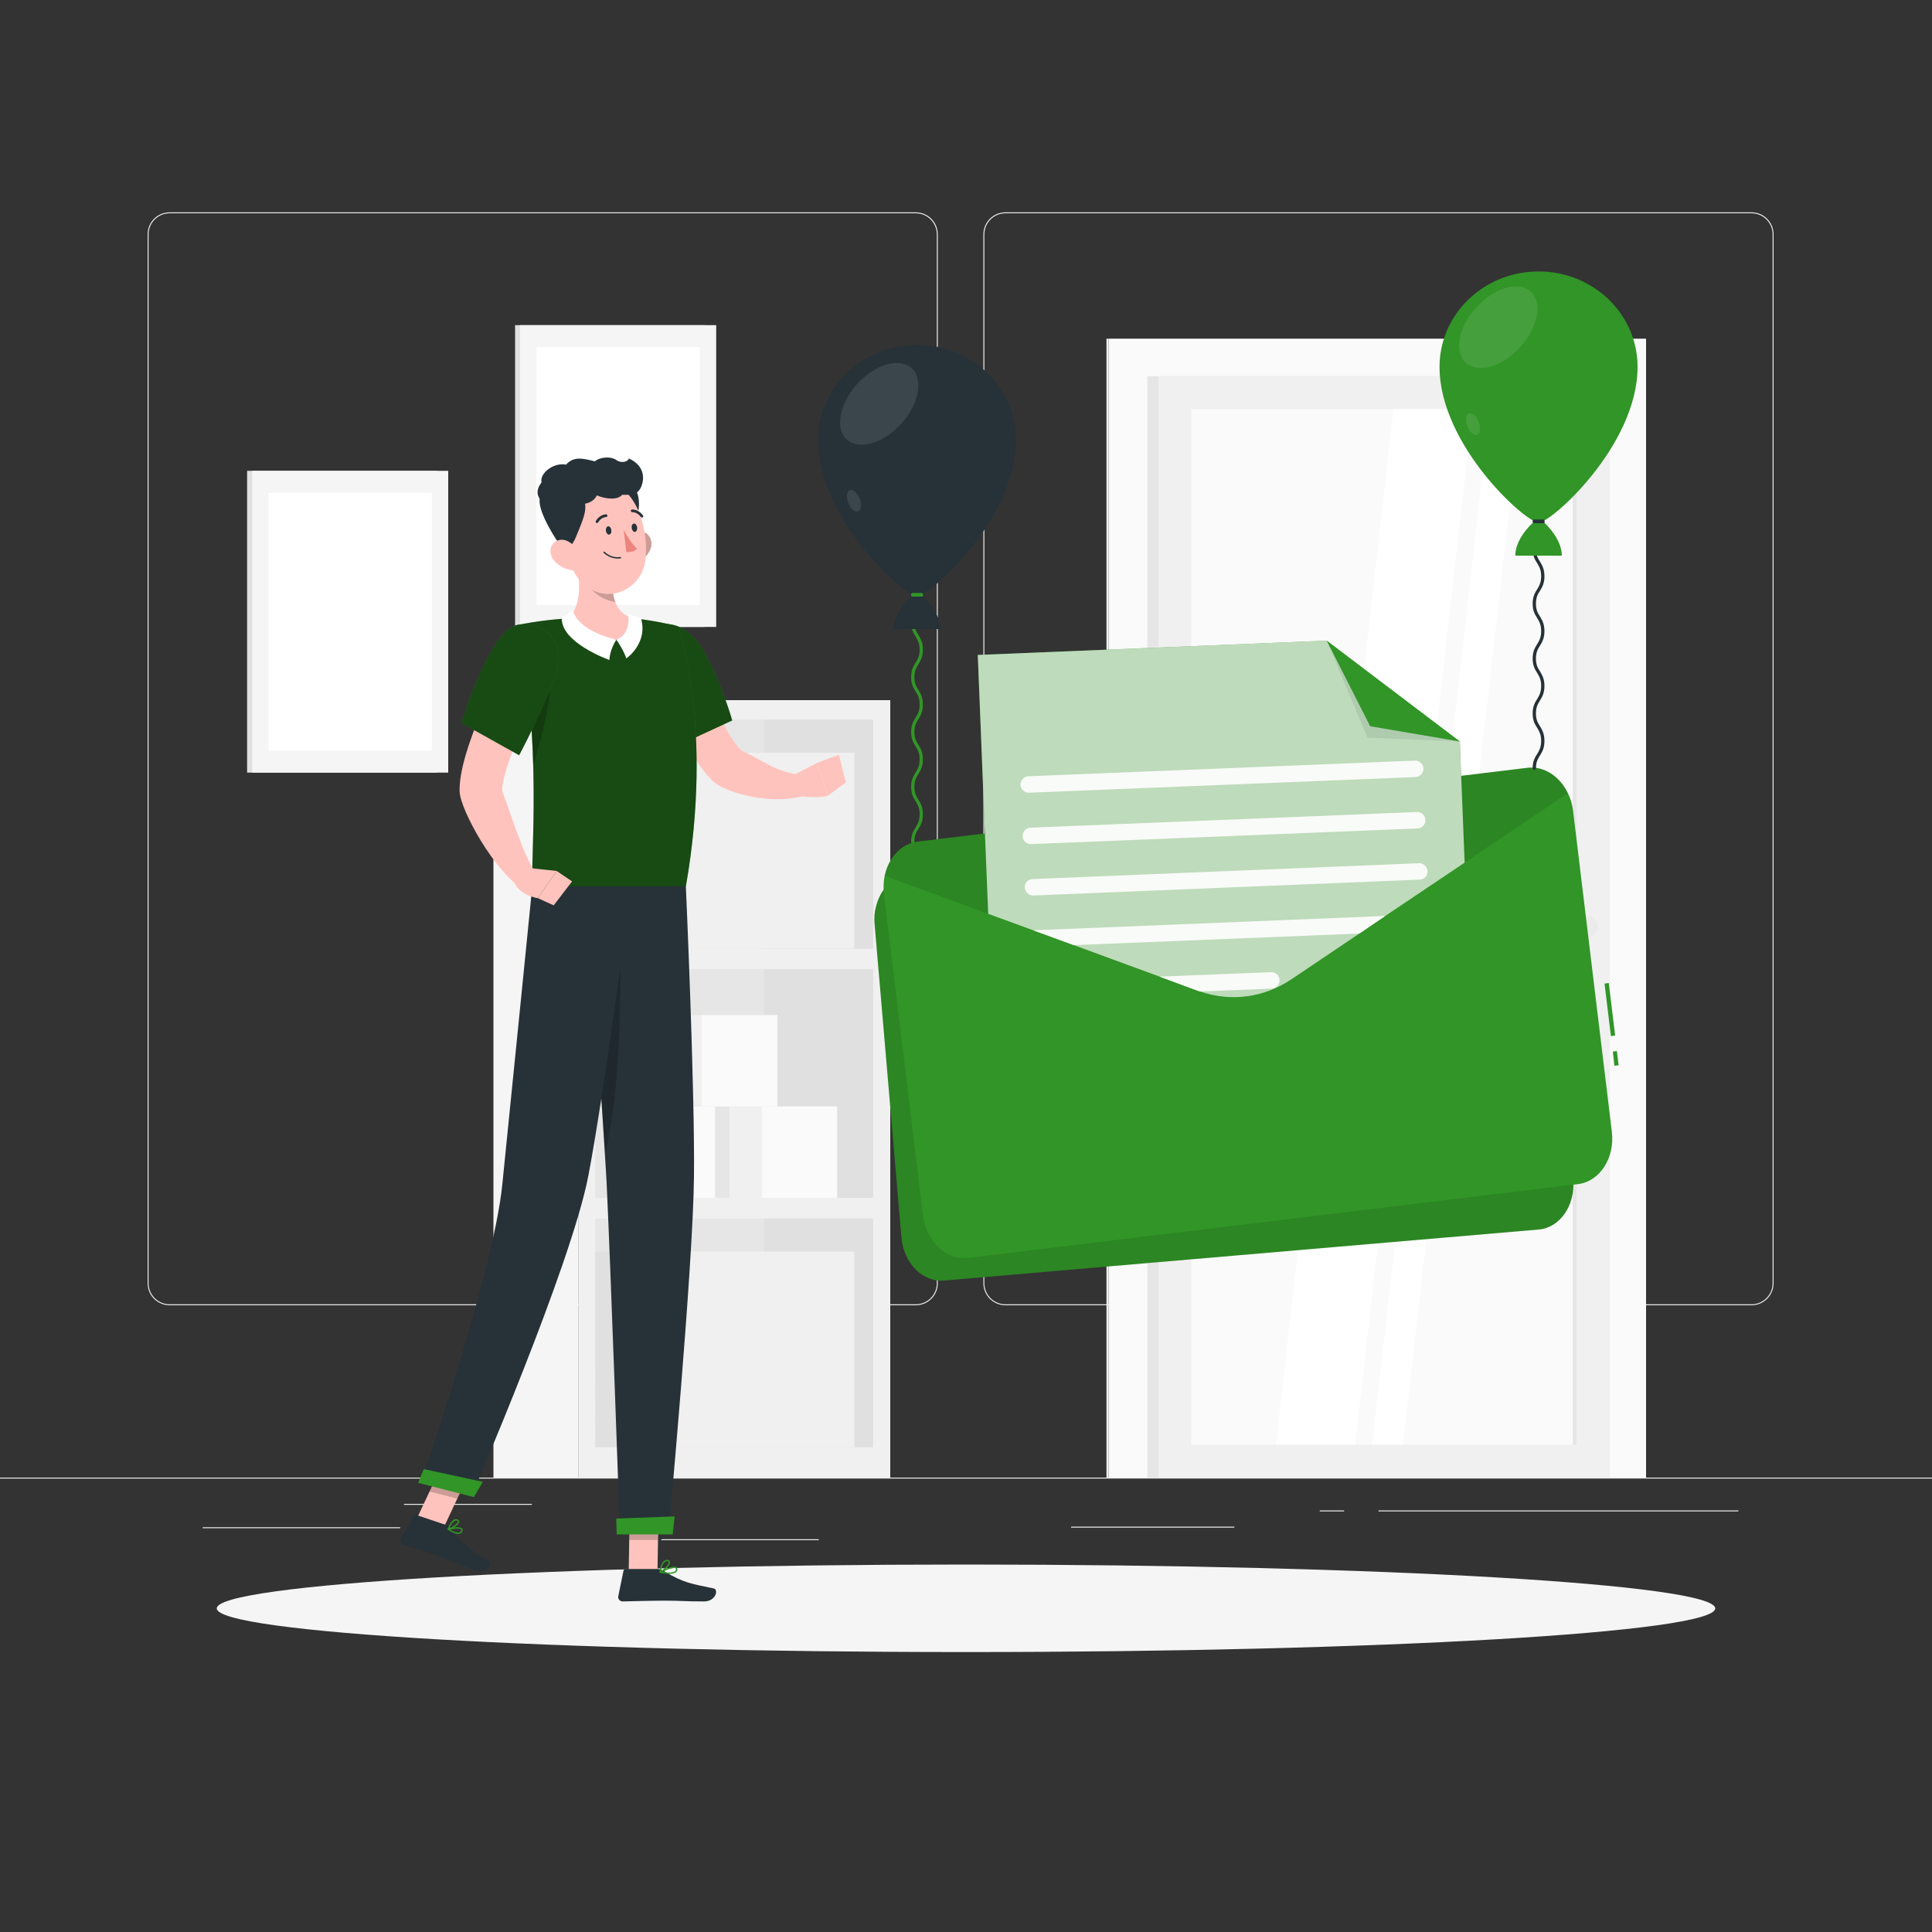 <svg xmlns="http://www.w3.org/2000/svg" version="1.2" viewBox="0 0 1000 1000" width="1000" height="1000">
	<rect x="0" y="0" width="1000" height="1000" fill="#333333" stroke="none"/>
	<title>2989094-ai</title>
	<style>
		.s0 { fill: #ebebeb } 
		.s1 { fill: #f0f0f0 } 
		.s2 { fill: #e6e6e6 } 
		.s3 { fill: #e0e0e0 } 
		.s4 { fill: #fafafa } 
		.s5 { fill: #f5f5f5 } 
		.s6 { fill: #ffffff } 
		.s7 { fill: #263238 } 
		.s8 { fill: #ffc3bd } 
		.s9 { fill: #319527 } 
		.s10 { opacity: .5;fill: #000000 } 
		.s11 { opacity: .2;fill: #000000 } 
		.s12 { fill: #ed847e } 
		.s13 { opacity: .1;fill: #000000 } 
		.s14 { opacity: .7;fill: #fafafa } 
		.s15 { opacity: .1;fill: #263238 } 
		.s16 { opacity: .1;fill: #ffffff } 
	</style>
	<g id="Background Complete">
		<g id="&lt;Group&gt;">
			<path id="&lt;Path&gt;" class="s0" d="m1000 765.3h-1000v-0.5h1000z" fill="#000000"/>
			<path id="&lt;Path&gt;" class="s0" d="m209.1 778.9h66.2v-0.5h-66.2z" fill="#000000"/>
			<path id="&lt;Path&gt;" class="s0" d="m423.8 796.7h-81.5v0.5h81.5z" fill="#000000"/>
			<path id="&lt;Path&gt;" class="s0" d="m104.9 791h102.2v-0.5h-102.2z" fill="#000000"/>
			<path id="&lt;Path&gt;" class="s0" d="m899.8 781.8h-186.3v0.5h186.3z" fill="#000000"/>
			<path id="&lt;Path&gt;" class="s0" d="m695.7 781.8h-12.6v0.5h12.6z" fill="#000000"/>
			<path id="&lt;Path&gt;" class="s0" d="m638.9 790.2h-84.5v0.5h84.5z" fill="#000000"/>
			<path id="&lt;Compound Path&gt;" fill-rule="evenodd" class="s0" d="m474 675.6h-386.2c-6.3 0-11.4-5.1-11.4-11.4v-542.9c0-6.3 5.1-11.4 11.4-11.4h386.2c6.3 0 11.4 5.1 11.4 11.4v542.9c0 6.3-5.1 11.4-11.4 11.4zm-386.2-565.2c-6 0-10.9 4.9-10.9 10.9v542.9c0 6 4.9 10.9 10.9 10.9h386.2c6 0 10.9-4.9 10.9-10.9v-542.9c0-6-4.9-10.9-10.9-10.9z" fill="#000000"/>
			<path id="&lt;Compound Path&gt;" fill-rule="evenodd" class="s0" d="m906.6 675.6h-386.2c-6.3 0-11.4-5.1-11.4-11.4v-542.9c0-6.3 5.1-11.4 11.4-11.4h386.2c6.3 0 11.4 5.1 11.4 11.4v542.9c0 6.3-5.1 11.4-11.4 11.4zm-386.2-565.2c-6 0-10.9 4.9-10.9 10.9v542.9c0 6 4.9 10.9 10.9 10.9h386.2c6 0 10.9-4.9 10.9-10.9v-542.9c0-6-4.9-10.9-10.9-10.9z" fill="#000000"/>
		</g>
		<g id="&lt;Group&gt;">
			<g id="&lt;Group&gt;">
				<g id="&lt;Group&gt;">
					<path id="&lt;Path&gt;" class="s1" d="m299.3 764.8v-402.4h161.5v402.4z" fill="#000000"/>
					<path id="&lt;Path&gt;" class="s2" d="m308.1 491v-118.5h143.8v118.5z" fill="#000000"/>
					<path id="&lt;Path&gt;" class="s2" d="m308.1 620v-118.4h143.8v118.4z" fill="#000000"/>
					<path id="&lt;Path&gt;" class="s2" d="m308.1 749.1v-118.4h143.8v118.4z" fill="#000000"/>
					<path id="&lt;Path&gt;" class="s3" d="m395.4 491v-118.5h56.5v118.5z" fill="#000000"/>
					<path id="&lt;Path&gt;" class="s3" d="m395.4 620v-118.4h56.5v118.4z" fill="#000000"/>
					<g id="&lt;Group&gt;">
						<g id="&lt;Group&gt;">
							<path id="&lt;Path&gt;" class="s4" d="m370.1 572.7h-39.2v47.3h39.2z" fill="#000000"/>
							<path id="&lt;Path&gt;" class="s1" d="m314.3 572.7h16.6v47.3h-16.6z" fill="#000000"/>
						</g>
						<g id="&lt;Group&gt;">
							<path id="&lt;Path&gt;" class="s4" d="m433.3 572.7h-39.1v47.3h39.1z" fill="#000000"/>
							<path id="&lt;Path&gt;" class="s1" d="m377.6 572.7h16.6v47.3h-16.6z" fill="#000000"/>
						</g>
						<g id="&lt;Group&gt;">
							<path id="&lt;Path&gt;" class="s4" d="m402.4 525.4h-39.2v47.3h39.2z" fill="#000000"/>
							<path id="&lt;Path&gt;" class="s1" d="m346.7 525.4h16.5v47.3h-16.5z" fill="#000000"/>
						</g>
					</g>
					<path id="&lt;Path&gt;" class="s3" d="m395.4 749.1v-118.4h56.5v118.4z" fill="#000000"/>
					<path id="&lt;Path&gt;" class="s5" d="m255.4 764.8v-402.4h43.9v402.4z" fill="#000000"/>
				</g>
				<path id="&lt;Path&gt;" class="s1" d="m325.4 647.8h116.8v101.3h-116.8z" fill="#000000"/>
				<path id="&lt;Path&gt;" class="s3" d="m325.4 647.8h-17.3l0.1 101.3h17.2z" fill="#000000"/>
				<path id="&lt;Path&gt;" class="s1" d="m325.4 389.6h116.8v101.4h-116.8z" fill="#000000"/>
				<path id="&lt;Path&gt;" class="s3" d="m325.4 389.6h-17.3l0.1 101.4h17.2z" fill="#000000"/>
			</g>
			<g id="&lt;Group&gt;">
				<path id="&lt;Path&gt;" class="s4" d="m573.8 764.8v-589.5h278.2v589.5z" fill="#000000"/>
				<path id="&lt;Path&gt;" class="s1" d="m573.8 764.8v-589.5h-1.1v589.5z" fill="#000000"/>
				<path id="&lt;Path&gt;" class="s2" d="m821 764.8h-227.1v-570.1h227.1z" fill="#000000"/>
				<path id="&lt;Path&gt;" class="s1" d="m833.2 764.8h-233.6v-570.1h233.6z" fill="#000000"/>
				<path id="&lt;Path&gt;" class="s3" d="m816.1 484.5v7.2l7.2-7.2z" fill="#000000"/>
				<path id="&lt;Path&gt;" class="s4" d="m616.6 747.8v-536.1h199.5v536.1z" fill="#000000"/>
				<path id="&lt;Path&gt;" class="s5" d="m779 481.6c-3 0-5.5 2.4-5.5 5.5 0 3 2.5 5.5 5.5 5.5h35v-11z" fill="#000000"/>
				<path id="&lt;Path&gt;" class="s6" d="m660.4 747.8l60.9-536.1h41l-60.9 536.1z" fill="#000000"/>
				<path id="&lt;Path&gt;" class="s6" d="m710.2 747.8l60.9-536.1h16l-60.9 536.1z" fill="#000000"/>
				<path id="&lt;Path&gt;" class="s2" d="m814 747.8v-536.1h2.1v536.1z" fill="#000000"/>
				<path id="&lt;Path&gt;" class="s0" d="m821.4 485.3h-34.9c-3.1 0-5.5-2.5-5.5-5.6 0-3 2.4-5.5 5.5-5.5h34.9c3.1 0 5.5 2.5 5.5 5.5 0 3.1-2.4 5.6-5.5 5.6z" fill="#000000"/>
			</g>
			<g id="&lt;Group&gt;">
				<g id="&lt;Group&gt;">
					<g id="&lt;Group&gt;">
						<path id="&lt;Path&gt;" class="s3" d="m226.1 243.7h-98.2v156.2h98.2z" fill="#000000"/>
						<path id="&lt;Path&gt;" class="s5" d="m232 243.7h-101.5v156.2h101.5z" fill="#000000"/>
						<path id="&lt;Path&gt;" class="s6" d="m139 255.1v133.4h84.5v-133.4z" fill="#000000"/>
					</g>
				</g>
				<g id="&lt;Group&gt;">
					<g id="&lt;Group&gt;">
						<path id="&lt;Path&gt;" class="s3" d="m364.7 168.3h-98.1v156.2h98.1z" fill="#000000"/>
						<path id="&lt;Path&gt;" class="s5" d="m370.7 168.3h-101.5v156.2h101.5z" fill="#000000"/>
						<path id="&lt;Path&gt;" class="s6" d="m277.7 179.7v133.4h84.5v-133.4z" fill="#000000"/>
					</g>
				</g>
			</g>
		</g>
	</g>
	<g id="Shadow">
		<path id="&lt;Path&gt; 120 " class="s5" d="m887.8 832.5c0 12.5-173.6 22.6-387.8 22.6-214.2 0-387.8-10.1-387.8-22.6 0-12.5 173.6-22.7 387.8-22.7 214.2 0 387.8 10.2 387.8 22.7z" fill="#000000"/>
	</g>
	<g id="Character">
		<g id="&lt;Group&gt;">
			<path id="&lt;Path&gt;" class="s7" d="m327.3 250.5c4.3 5.7 4.8 12.7 0.2 23.9-2 4.6-4.6 9.1-10.4 1.4-5.9-7.8-10.8-22-2.1-23.3 8.7-1.3 12.3-2 12.3-2z" fill="#000000"/>
			<path id="&lt;Path&gt;" class="s8" d="m325.4 813.8h14.9l0.6-34.4h-14.9z" fill="#000000"/>
			<path id="&lt;Path&gt;" class="s8" d="m215.1 787.4l14.4 3.6 14.9-31.7-14.4-3.6z" fill="#000000"/>
			<path id="&lt;Path&gt;" class="s7" d="m231.4 789.5l-15.8-5.3c-0.6-0.2-1.2 0-1.5 0.5l-6.7 11.7c-0.7 1.2-0.1 2.8 1.2 3.2 5.6 1.8 8.4 2.4 15.3 4.7 4.3 1.5 16.5 6.6 22.4 8.6 5.8 2 8.5-3.6 6.3-5-10.1-6-16.7-12.4-19.2-16.7-0.4-0.8-1.2-1.4-2-1.7z" fill="#000000"/>
			<path id="&lt;Path&gt;" class="s7" d="m340.1 812.1h-16.2c-0.6 0-1.1 0.4-1.2 1l-2.7 13.2c-0.2 1.3 0.8 2.6 2.3 2.6 5.8-0.1 14.3-0.4 21.6-0.4 8.6 0 10.4 0.4 20.5 0.4 6.1 0 7.6-6.1 5.1-6.7-11.7-2.5-15.6-2.8-25.8-9-1.1-0.7-2.3-1.1-3.6-1.1z" fill="#000000"/>
			<path id="&lt;Path&gt;" class="s8" d="m336.3 343.8l20.2-6.5c0 0 21 48.5 28 51.6 9.6 4.1 17 10.8 29.3 12 1.7 1.9 4.4 8 4.1 10.3-16.4 6.2-41.8-0.4-48.8-6.8-15.9-14.8-32.8-60.6-32.8-60.6z" fill="#000000"/>
			<path id="&lt;Path&gt;" class="s9" d="m331.5 332.7c-5.7 13 17.2 54.2 17.2 54.2l30.3-14c0 0-5.7-20.2-15-36.3-9.5-16.5-26.2-18.2-32.5-3.9z" fill="#000000"/>
			<path id="&lt;Path&gt;" class="s10" d="m331.5 332.7c-5.7 13 17.2 54.2 17.2 54.2l30.3-14c0 0-5.7-20.2-15-36.3-9.5-16.5-26.2-18.2-32.5-3.9z" fill="#000000"/>
			<path id="&lt;Path&gt;" class="s8" d="m411.3 400.9l11.5-6 5.8 16.9c0 0-3.8 1.6-14.4 0.3z" fill="#000000"/>
			<path id="&lt;Path&gt;" class="s8" d="m434.2 390.7l3.6 14.3-9.2 6.8-5.8-16.9z" fill="#000000"/>
			<g id="&lt;Group&gt;">
				<path id="&lt;Path&gt;" class="s11" d="m340.9 779.4l-0.3 17.7h-14.9l0.3-17.7z" fill="#000000"/>
				<path id="&lt;Path&gt;" class="s11" d="m230 755.7l14.4 3.6-7.7 16.4-14.4-3.7z" fill="#000000"/>
			</g>
			<path id="&lt;Path&gt;" class="s9" d="m350.9 324.2c0 0 18.7 51.1 4.1 134.6-24 0-67.9 0-79.5 0-0.9-12.2 5.4-77.9-7.8-135.3 0 0 13.5-2.8 26.5-3.4 10.1-0.5 24.8-0.8 33.8 0 11.8 1.1 22.9 4.1 22.9 4.1z" fill="#000000"/>
			<path id="&lt;Path&gt;" class="s10" d="m350.9 324.2c0 0 18.7 51.1 4.1 134.6-24 0-67.9 0-79.5 0-0.9-12.2 5.4-77.9-7.8-135.3 0 0 13.5-2.8 26.5-3.4 10.1-0.5 24.8-0.8 33.8 0 11.8 1.1 22.9 4.1 22.9 4.1z" fill="#000000"/>
			<path id="&lt;Path&gt;" class="s11" d="m285.3 337.7c1.5 9.4-0.9 32-9.3 58.2-0.5-20.1-2.3-43.5-7.1-66.7v-0.1c5.2-0.6 14.9-0.3 16.4 8.6z" fill="#000000"/>
			<path id="&lt;Path&gt;" class="s8" d="m297.8 288.5c2.4 10.9 3.8 24.3-3.6 31.6 0 0 4.6 11 24.8 11 18.5 0 9-11 9-11-12.2-2.9-11.9-17.9-10-26.3z" fill="#000000"/>
			<path id="&lt;Path&gt;" class="s6" d="m319 331.1c-3.5 5.5-3.6 10.5-3.6 10.5 0 0-25.5-9-24.6-22 0 0 3.5-2.2 5.7-3.9 0 0 1.1 10.2 22.5 15.4z" fill="#000000"/>
			<path id="&lt;Path&gt;" class="s6" d="m319 331.1c3.9 5.5 5.2 9.7 5.2 9.7 0 0 11.3-7.8 7.6-20.7 0 0-3.3-1.4-6.6-2.1 0 0 1.7 10.3-6.2 13.1z" fill="#000000"/>
			<path id="&lt;Path&gt;" class="s11" d="m318 293.8c-1.2 4.9-1.7 12.1 0.5 17.8-1.8-0.2-3.6-0.8-5.5-1.6-6.9-3.3-10.4-8.3-14.1-15.9q-0.4-2.8-1.1-5.6z" fill="#000000"/>
			<g id="&lt;Group&gt;">
				<path id="&lt;Path&gt;" class="s8" d="m336.5 284.6c-1.6 3.6-4.7 6-7.8 7.1-4.6 1.5-7.3-2.6-6.3-7.2 0.9-4.1 4.4-9.8 9.2-9.4 4.7 0.4 6.8 5.3 4.9 9.5z" fill="#000000"/>
				<path id="&lt;Path&gt;" class="s11" d="m336.5 284.6c-1.6 3.6-4.7 6-7.8 7.1-4.6 1.5-7.3-2.6-6.3-7.2 0.9-4.1 4.4-9.8 9.2-9.4 4.7 0.4 6.8 5.3 4.9 9.5z" fill="#000000"/>
			</g>
			<path id="&lt;Path&gt;" class="s8" d="m291.1 272.9c2.7 14.6 3.6 23.3 11.8 30.1 12.5 10.2 29.6 1.6 31.2-13.5 1.5-13.5-3.2-35.2-18.1-39.6-14.8-4.3-27.6 8.4-24.9 23z" fill="#000000"/>
			<path id="&lt;Path&gt;" class="s7" d="m301.2 256.2c3.4 6.3 1.6 10.4-3 21.5-1.9 4.7-5.2 9.6-10.4 1.4-5-7.7-12.5-22-6-23.5 8.6-2 19.4 0.6 19.4 0.6z" fill="#000000"/>
			<path id="&lt;Path&gt;" class="s7" d="m297 260.3c6.1 1.9 10.7-1 11.9-3.9 4.8 2.1 11.1 2.4 13.1-0.3 3.9 0 8.3 0.7 10.2-5 1.9-5.8-0.4-10.9-6.7-13.8-0.2 1.3-3.4 2.9-6.5 0.8-3-2.1-8.6-1.5-11.1 0.7-6.5-1.7-11.1-2.6-14.9 1.7-6.2-1.3-13.8 4.3-12.7 9.2-4.9 6.1-0.2 11 4.8 11.8 1 2.6 10.6 1.3 11.9-1.2z" fill="#000000"/>
			<path id="&lt;Path&gt;" class="s8" d="m286.5 289.8c2.5 3.2 6.2 4.9 9.4 5.3 4.9 0.6 6.4-4 4.4-8.2-1.9-3.9-6.7-8.7-11.2-7.3-4.5 1.3-5.4 6.6-2.6 10.2z" fill="#000000"/>
			<path id="&lt;Path&gt;" class="s7" d="m302.7 458.8c0 0 1.6 18.7 3.6 44 2.3 28.7 5.1 66 6.8 94.4q0 0.2 0 0.4c0.4 5.4 0.6 10.4 0.9 15 2.2 46.3 6.9 181.1 6.9 181.1h25.1c0 0 12.7-137.5 13.2-184.6 0.5-45.4-4.2-150.3-4.2-150.3z" fill="#000000"/>
			<path id="&lt;Path&gt;" class="s9" d="m319 786c-0.1 0 0.2 8.2 0.2 8.2h29l1-9.3z" fill="#000000"/>
			<path id="&lt;Path&gt;" class="s11" d="m306.3 502.8c2.3 28.7 5.1 66 6.8 94.4q0 0.2 0 0.4c6.2-26.9 8.7-60.4 7.8-115.5z" fill="#000000"/>
			<path id="&lt;Path&gt;" class="s7" d="m326.8 458.8c0 0-14.1 107.4-22.3 149.9-9 46.6-60.3 165.3-60.3 165.3l-26.4-6.7c0 0 37.6-108.2 42.2-154.3 5.1-50.1 15.5-154.2 15.5-154.2z" fill="#000000"/>
			<path id="&lt;Path&gt;" class="s9" d="m219.4 760.4c-0.1 0-3 7.1-3 7.1l28.9 7.4 4.6-7.9z" fill="#000000"/>
			<path id="&lt;Path&gt;" class="s7" d="m313.6 274.7c0.2 1.2 0.9 2.1 1.7 2 0.8-0.1 1.3-1.1 1.1-2.3-0.1-1.2-0.9-2.1-1.6-2-0.8 0.1-1.3 1.1-1.2 2.3z" fill="#000000"/>
			<path id="&lt;Path&gt;" class="s7" d="m327 273.3c0.1 1.2 0.9 2.1 1.7 2 0.7-0.1 1.2-1.1 1.1-2.3-0.2-1.2-0.9-2.1-1.7-2-0.8 0.1-1.3 1.1-1.1 2.3z" fill="#000000"/>
			<path id="&lt;Path&gt;" class="s12" d="m322.8 274.3c0 0 3.6 6.7 6.9 9.7-1.8 2.2-5.5 1.7-5.5 1.7z" fill="#000000"/>
			<path id="&lt;Path&gt;" class="s7" d="m321.2 289c0.2 0 0.4-0.2 0.3-0.4 0-0.2-0.2-0.3-0.4-0.3-5.1 0.7-8.1-2.6-8.1-2.7-0.2-0.1-0.4-0.1-0.5 0-0.2 0.1-0.2 0.3-0.1 0.5 0.2 0.1 3.3 3.6 8.8 2.9z" fill="#000000"/>
			<path id="&lt;Path&gt;" class="s7" d="m309.1 270.7c0.2 0 0.4-0.1 0.5-0.3 1.5-2.7 4.1-2.8 4.1-2.8 0.4 0 0.7-0.3 0.7-0.7 0-0.4-0.4-0.7-0.7-0.7-0.2 0-3.4 0.1-5.3 3.5-0.2 0.3-0.1 0.7 0.2 0.9q0.2 0.2 0.5 0.1z" fill="#000000"/>
			<path id="&lt;Path&gt;" class="s7" d="m332.4 267.9q0.2-0.1 0.3-0.2c0.3-0.2 0.4-0.6 0.1-0.9-2.3-3.2-5.5-3.1-5.6-3.1-0.4 0-0.7 0.3-0.7 0.7 0 0.4 0.4 0.7 0.7 0.7 0.1 0 2.7-0.1 4.5 2.5 0.2 0.2 0.4 0.3 0.7 0.3z" fill="#000000"/>
			<path id="&lt;Path&gt;" class="s8" d="m260 345.7l19.1 10.2c0 0-21.8 47.2-18.9 54.3 3.8 9.5 9.9 30.6 16.6 41-0.6 2.4-3.8 8.1-5.8 9.3-15.3-9.4-32.8-41.5-33.1-50.8-0.7-21.3 22.1-64 22.1-64z" fill="#000000"/>
			<path id="&lt;Path&gt;" class="s9" d="m267.7 323.5c-14 2-28.9 50.7-28.9 50.7l29.9 16.7c0 0 12.4-23.2 18.4-40.4 6.3-18-4.4-29.2-19.4-27z" fill="#000000"/>
			<path id="&lt;Path&gt;" class="s10" d="m267.7 323.5c-14 2-28.9 50.7-28.9 50.7l29.9 16.7c0 0 12.4-23.2 18.4-40.4 6.3-18-4.4-29.2-19.4-27z" fill="#000000"/>
			<path id="&lt;Compound Path&gt;" fill-rule="evenodd" class="s9" d="m231.8 791.8c-0.2-0.1-0.2-0.2-0.2-0.3 0-0.2 0.1-0.3 0.2-0.3 0.7-0.2 6.1-1.4 7.4-0.1 0.2 0.2 0.4 0.6 0.3 1.1q-0.3 1.2-1.3 1.6c-0.8 0.3-1.9 0.1-2.9-0.2-1.3-0.5-2.6-1.2-3.5-1.8zm1.1-0.1c2.2 1.3 4.1 1.8 5 1.4q0.7-0.2 0.9-1.1c0-0.2 0-0.3-0.1-0.4q-0.2-0.2-0.4-0.2c-1.1-0.4-3.6-0.1-5.4 0.3z" fill="#000000"/>
			<path id="&lt;Compound Path&gt;" fill-rule="evenodd" class="s9" d="m231.7 791.7q-0.2-0.1-0.1-0.3c0.1-0.2 1.7-4.2 3.7-5q0.8-0.3 1.6 0.1c0.8 0.4 0.8 0.9 0.8 1.2-0.2 1.7-4 3.9-5.7 4.2q-0.1 0-0.2 0-0.1-0.1-0.1-0.2zm3.9-4.6c-1.3 0.5-2.5 2.7-3 3.9 1.7-0.6 4.3-2.4 4.4-3.4 0-0.1 0-0.3-0.4-0.5q-0.1 0-0.1 0-0.5-0.2-0.9 0z" fill="#000000"/>
			<path id="&lt;Compound Path&gt;" fill-rule="evenodd" class="s9" d="m341.7 814.1c-0.2 0-0.3-0.1-0.3-0.3 0-0.1 0-0.3 0.2-0.3 0.6-0.4 6.5-3.4 8.4-2.4q0.5 0.3 0.6 0.9 0.1 1.1-0.6 1.7c-0.8 0.7-2.2 0.9-3.6 0.9-1.7 0-3.4-0.2-4.7-0.5zm1.1-0.5c3.3 0.6 5.8 0.4 6.7-0.4q0.4-0.4 0.4-1.1 0-0.3-0.3-0.4-0.2-0.1-0.6-0.1c-1.4 0-4.1 1-6.2 2z" fill="#000000"/>
			<path id="&lt;Compound Path&gt;" fill-rule="evenodd" class="s9" d="m341.5 814.1q-0.1-0.2-0.1-0.4c0-0.1 0.3-4.1 2.2-5.7 0.5-0.5 1.2-0.7 1.9-0.6 1 0.1 1.3 0.6 1.3 1 0.3 1.7-3.1 4.9-4.9 5.7q-0.1 0-0.1 0-0.2 0-0.3 0zm2.5-5.5c-1.2 1-1.7 3.4-1.8 4.5 1.8-1.1 4.1-3.6 3.9-4.6 0-0.1 0-0.3-0.7-0.4q-0.1 0-0.2 0-0.6 0-1.2 0.5z" fill="#000000"/>
			<path id="&lt;Path&gt;" class="s8" d="m274 449.3l14.1 1.5-9.7 14.1c0 0-12.3-1.7-12.9-11.4z" fill="#000000"/>
			<path id="&lt;Path&gt;" class="s8" d="m296.1 456.2l-9.5 12.4-8.2-3.7 9.7-14.1z" fill="#000000"/>
		</g>
	</g>
	<g id="Nessage">
		<g id="&lt;Group&gt;">
			<g id="&lt;Group&gt;">
				<g id="&lt;Group&gt;">
					<path id="&lt;Path&gt;" class="s9" d="m800.4 448.5l13.9 162.2c1.1 13.2-6.9 24.8-17.9 25.7l-307.8 26.4c-11 1-20.9-9.1-22-22.2l-13.9-162.2c-0.3-3.2-0.1-6.3 0.7-9.1 2.2-9.1 8.8-15.9 17.2-16.6l307.7-26.4c8.4-0.8 16.1 4.9 19.8 13.4 1.2 2.7 2 5.7 2.3 8.8z" fill="#000000"/>
					<path id="&lt;Path&gt;" class="s13" d="m800.4 448.5l13.9 162.2c1.1 13.2-6.9 24.8-17.9 25.7l-307.8 26.4c-11 1-20.9-9.1-22-22.2l-13.9-162.2c-0.3-3.2-0.1-6.3 0.7-9.1 2.2-9.1 8.8-15.9 17.2-16.6l307.7-26.4c8.4-0.8 16.1 4.9 19.8 13.4 1.2 2.7 2 5.7 2.3 8.8z" fill="#000000"/>
				</g>
				<path id="&lt;Path&gt;" class="s9" d="m835.6 551.6l-0.8-7.3 2.1-0.3 0.9 7.4z" fill="#000000"/>
				<path id="&lt;Path&gt;" class="s9" d="m833.8 536.3l-3.3-27.2 2.2-0.3 3.3 27.2z" fill="#000000"/>
				<path id="&lt;Path&gt;" class="s9" d="m814.2 419.5l20.1 166.4c1.6 13.5-6.3 25.7-17.6 27l-315.5 38.2c-11.3 1.4-21.9-8.6-23.5-22.1l-20.2-166.3c-0.3-3.3-0.2-6.4 0.4-9.4 2-9.4 8.6-16.7 17.2-17.7l315.6-38.2c8.5-1 16.7 4.5 20.8 13.1 1.4 2.7 2.3 5.8 2.7 9z" fill="#000000"/>
				<path id="&lt;Path&gt;" class="s13" d="m811.5 410.5l-143.1 96.4c-14.5 9.8-32 11.9-48.5 5.9l-162-59.5c2-9.4 8.6-16.7 17.2-17.7l315.6-38.2c8.5-1 16.7 4.5 20.8 13.1z" fill="#000000"/>
				<g id="&lt;Group&gt;">
					<path id="&lt;Path&gt;" class="s9" d="m758.1 446.5l-41.1 27.6-13.4 9.1-35.2 23.7c-14.2 9.5-31.2 11.8-47.2 6.3q-0.7-0.2-1.3-0.4l-19.7-7.3-44.4-16.3-20.8-7.6-23.5-8.6-1.7-41.6-3.7-92.4 180.6-7.4 68.9 52.2 0.7 17.8z" fill="#000000"/>
					<path id="&lt;Path&gt;" class="s14" d="m758.1 446.5l-41.1 27.6-13.4 9.1-35.2 23.7c-14.2 9.5-31.2 11.8-47.2 6.3q-0.7-0.2-1.3-0.4l-19.7-7.3-44.4-16.3-20.8-7.6-23.5-8.6-1.7-41.6-3.7-92.4 180.6-7.4 68.9 52.2 0.7 17.8z" fill="#000000"/>
					<g id="&lt;Group&gt;" style="opacity: .9">
						<path id="&lt;Path&gt;" class="s6" d="m732.7 402.2l-200 8.1c-2.4 0.1-4.4-1.7-4.5-4.1 0-2.3 1.8-4.3 4.1-4.4l200-8.1c2.4-0.1 4.4 1.7 4.5 4.1 0 2.3-1.8 4.3-4.1 4.4z" fill="#000000"/>
						<path id="&lt;Path&gt;" class="s6" d="m733.7 428.8l-199.9 8.1c-2.4 0.1-4.4-1.7-4.5-4.1-0.1-2.3 1.8-4.3 4.1-4.4l200-8.1c2.3-0.1 4.3 1.7 4.4 4 0.1 2.4-1.7 4.4-4.1 4.5z" fill="#000000"/>
						<path id="&lt;Path&gt;" class="s6" d="m734.8 455.3l-200 8.2c-2.3 0.1-4.3-1.8-4.4-4.1-0.1-2.4 1.7-4.3 4.1-4.4l200-8.2c2.3-0.1 4.3 1.8 4.4 4.1 0.1 2.4-1.7 4.3-4.1 4.4z" fill="#000000"/>
						<path id="&lt;Path&gt;" class="s6" d="m717 474.1l-13.4 9.1-147.8 6-20.8-7.6q0.3-0.1 0.6-0.1z" fill="#000000"/>
						<path id="&lt;Path&gt;" class="s6" d="m662.3 507.2v0.2c0 2.3-1.8 4.2-4.1 4.3l-37 1.5q-0.7-0.2-1.3-0.4l-19.7-7.3 57.7-2.3c2.3-0.1 4.3 1.7 4.4 4z" fill="#000000"/>
					</g>
					<path id="&lt;Path&gt;" class="s15" d="m755.6 383.8l-47.8-2-21.1-50.2z" fill="#000000"/>
					<path id="&lt;Path&gt;" class="s9" d="m755.6 383.8l-46.4-7.9-22.5-44.3z" fill="#000000"/>
				</g>
			</g>
			<g id="&lt;Group&gt;">
				<path id="&lt;Path&gt;" class="s9" d="m847.6 189.9c0 40.6-44.6 80.6-51.2 80.6-6.7 0-51.3-40-51.3-80.6 0-27.3 22.9-49.4 51.3-49.4 28.3 0 51.2 22.1 51.2 49.4z" fill="#000000"/>
				<path id="&lt;Path&gt;" class="s16" d="m786.8 179.7c-9.2 10.2-21.8 13.8-28.1 8.1-6.3-5.7-3.8-18.6 5.4-28.7 9.3-10.2 21.9-13.9 28.2-8.2 6.3 5.8 3.8 18.6-5.5 28.8z" fill="#000000"/>
				<path id="&lt;Path&gt;" class="s16" d="m759.5 220.7c-1.2-3-0.9-6 0.7-6.7 1.6-0.6 3.9 1.3 5.2 4.3 1.2 3.1 0.9 6.1-0.8 6.7-1.6 0.7-3.9-1.3-5.1-4.3z" fill="#000000"/>
				<path id="&lt;Path&gt;" class="s7" d="m794.2 398.5c-0.5 0-0.9-0.4-0.9-0.8 0-3.8 1.2-5.7 2.4-7.5 1-1.8 2-3.4 2-6.7 0-3.3-1-5-2-6.7-1.2-1.8-2.4-3.8-2.4-7.5 0-3.8 1.2-5.7 2.4-7.6 1-1.7 2-3.3 2-6.7 0-3.3-1-4.9-2-6.6-1.2-1.9-2.4-3.8-2.4-7.5 0-3.8 1.2-5.7 2.4-7.6 1-1.7 2-3.3 2-6.6 0-3.4-1-5-2-6.7-1.2-1.9-2.4-3.8-2.4-7.5 0-3.8 1.2-5.7 2.4-7.6 1-1.7 2-3.3 2-6.6 0-3.4-1-5-2-6.7-1.2-1.9-2.4-3.8-2.4-7.5 0-3.8 1.2-5.7 2.4-7.6 1-1.7 2-3.3 2-6.6 0-0.5 0.4-0.9 0.8-0.9 0.5 0 0.9 0.4 0.9 0.9 0 3.7-1.2 5.6-2.3 7.5-1.1 1.7-2.1 3.3-2.1 6.7 0 3.3 1 4.9 2.1 6.6 1.1 1.9 2.3 3.8 2.3 7.6 0 3.7-1.2 5.6-2.3 7.5-1.1 1.7-2.1 3.3-2.1 6.7 0 3.3 1 4.9 2.1 6.6 1.1 1.9 2.3 3.8 2.3 7.6 0 3.7-1.2 5.6-2.3 7.5-1.1 1.7-2.1 3.3-2.1 6.7 0 3.3 1 4.9 2.1 6.6 1.1 1.9 2.3 3.8 2.3 7.5 0 3.8-1.2 5.7-2.3 7.6-1.1 1.7-2.1 3.3-2.1 6.7 0 3.3 1 4.9 2.1 6.6 1.1 1.9 2.3 3.8 2.3 7.6 0 3.8-1.2 5.7-2.3 7.5-1.1 1.7-2.1 3.4-2.1 6.7 0 0.4-0.4 0.8-0.8 0.8z" fill="#000000"/>
				<path id="&lt;Path&gt;" class="s9" d="m796.4 268.6c-1.6 0-12.1 9.4-12.1 19h24.1c0-9.6-10.5-19-12-19z" fill="#000000"/>
				<path id="&lt;Path&gt;" class="s7" d="m798.7 270.8h-4.7c-0.4 0-0.7-0.3-0.7-0.7v-0.5c0-0.4 0.3-0.7 0.7-0.7h4.7c0.4 0 0.7 0.3 0.7 0.7v0.5c0 0.4-0.3 0.7-0.7 0.7z" fill="#000000"/>
			</g>
			<g id="&lt;Group&gt;">
				<path id="&lt;Path&gt;" class="s7" d="m525.9 227.9c0 40.6-44.6 80.6-51.2 80.6-6.7 0-51.3-40-51.3-80.6 0-27.3 22.9-49.4 51.3-49.4 28.3 0 51.2 22.1 51.2 49.4z" fill="#000000"/>
				<path id="&lt;Path&gt;" class="s16" d="m466.4 219.4c-9.3 10.2-21.9 13.8-28.1 8.1-6.3-5.7-3.8-18.6 5.4-28.8 9.3-10.2 21.9-13.8 28.2-8.1 6.2 5.7 3.8 18.6-5.5 28.8z" fill="#000000"/>
				<path id="&lt;Path&gt;" class="s16" d="m439.1 260.4c-1.2-3.1-0.9-6.1 0.7-6.7 1.6-0.7 3.9 1.3 5.1 4.3 1.3 3 0.9 6-0.7 6.7-1.6 0.6-3.9-1.3-5.1-4.3z" fill="#000000"/>
				<path id="&lt;Path&gt;" class="s9" d="m472.5 436.5c-0.5 0-0.9-0.3-0.9-0.8 0-3.8 1.2-5.7 2.4-7.5 1-1.8 2-3.4 2-6.7 0-3.3-1-5-2-6.7-1.2-1.8-2.4-3.8-2.4-7.5 0-3.8 1.2-5.7 2.4-7.6 1-1.7 2-3.3 2-6.6 0-3.4-1-5-2-6.7-1.2-1.9-2.4-3.8-2.4-7.5 0-3.8 1.2-5.7 2.4-7.6 1-1.7 2-3.3 2-6.6 0-3.4-1-5-2-6.7-1.2-1.9-2.4-3.8-2.4-7.5 0-3.8 1.2-5.7 2.4-7.6 1-1.7 2-3.3 2-6.6 0-3.4-1-5-2-6.7-1.2-1.9-2.4-3.8-2.4-7.5 0-3.8 1.2-5.7 2.4-7.6 1-1.7 2-3.3 2-6.6 0-0.5 0.4-0.9 0.8-0.9 0.5 0 0.9 0.4 0.9 0.9 0 3.7-1.2 5.7-2.3 7.5-1.1 1.7-2.1 3.3-2.1 6.7 0 3.3 1 4.9 2.1 6.6 1.1 1.9 2.3 3.8 2.3 7.6 0 3.7-1.2 5.6-2.3 7.5-1.1 1.7-2.1 3.3-2.1 6.7 0 3.3 1 4.9 2.1 6.6 1.1 1.9 2.3 3.8 2.3 7.6 0 3.7-1.2 5.6-2.3 7.5-1.1 1.7-2.1 3.3-2.1 6.7 0 3.3 1 4.9 2.1 6.6 1.1 1.9 2.3 3.8 2.3 7.6 0 3.7-1.2 5.6-2.3 7.5-1.1 1.7-2.1 3.3-2.1 6.7 0 3.3 1 4.9 2.1 6.6 1.1 1.9 2.3 3.8 2.3 7.6 0 3.8-1.2 5.7-2.3 7.5-1.1 1.7-2.1 3.4-2.1 6.7 0 0.5-0.4 0.8-0.8 0.8z" fill="#000000"/>
				<path id="&lt;Path&gt;" class="s7" d="m474.7 306.6c-1.6 0-12.1 9.4-12.1 19h24.1c0-9.6-10.5-19-12-19z" fill="#000000"/>
				<path id="&lt;Path&gt;" class="s9" d="m477 308.8h-4.7c-0.4 0-0.7-0.3-0.7-0.7v-0.5c0-0.4 0.3-0.7 0.7-0.7h4.7c0.4 0 0.7 0.3 0.7 0.7v0.5c0 0.4-0.3 0.7-0.7 0.7z" fill="#000000"/>
			</g>
		</g>
	</g>
</svg>